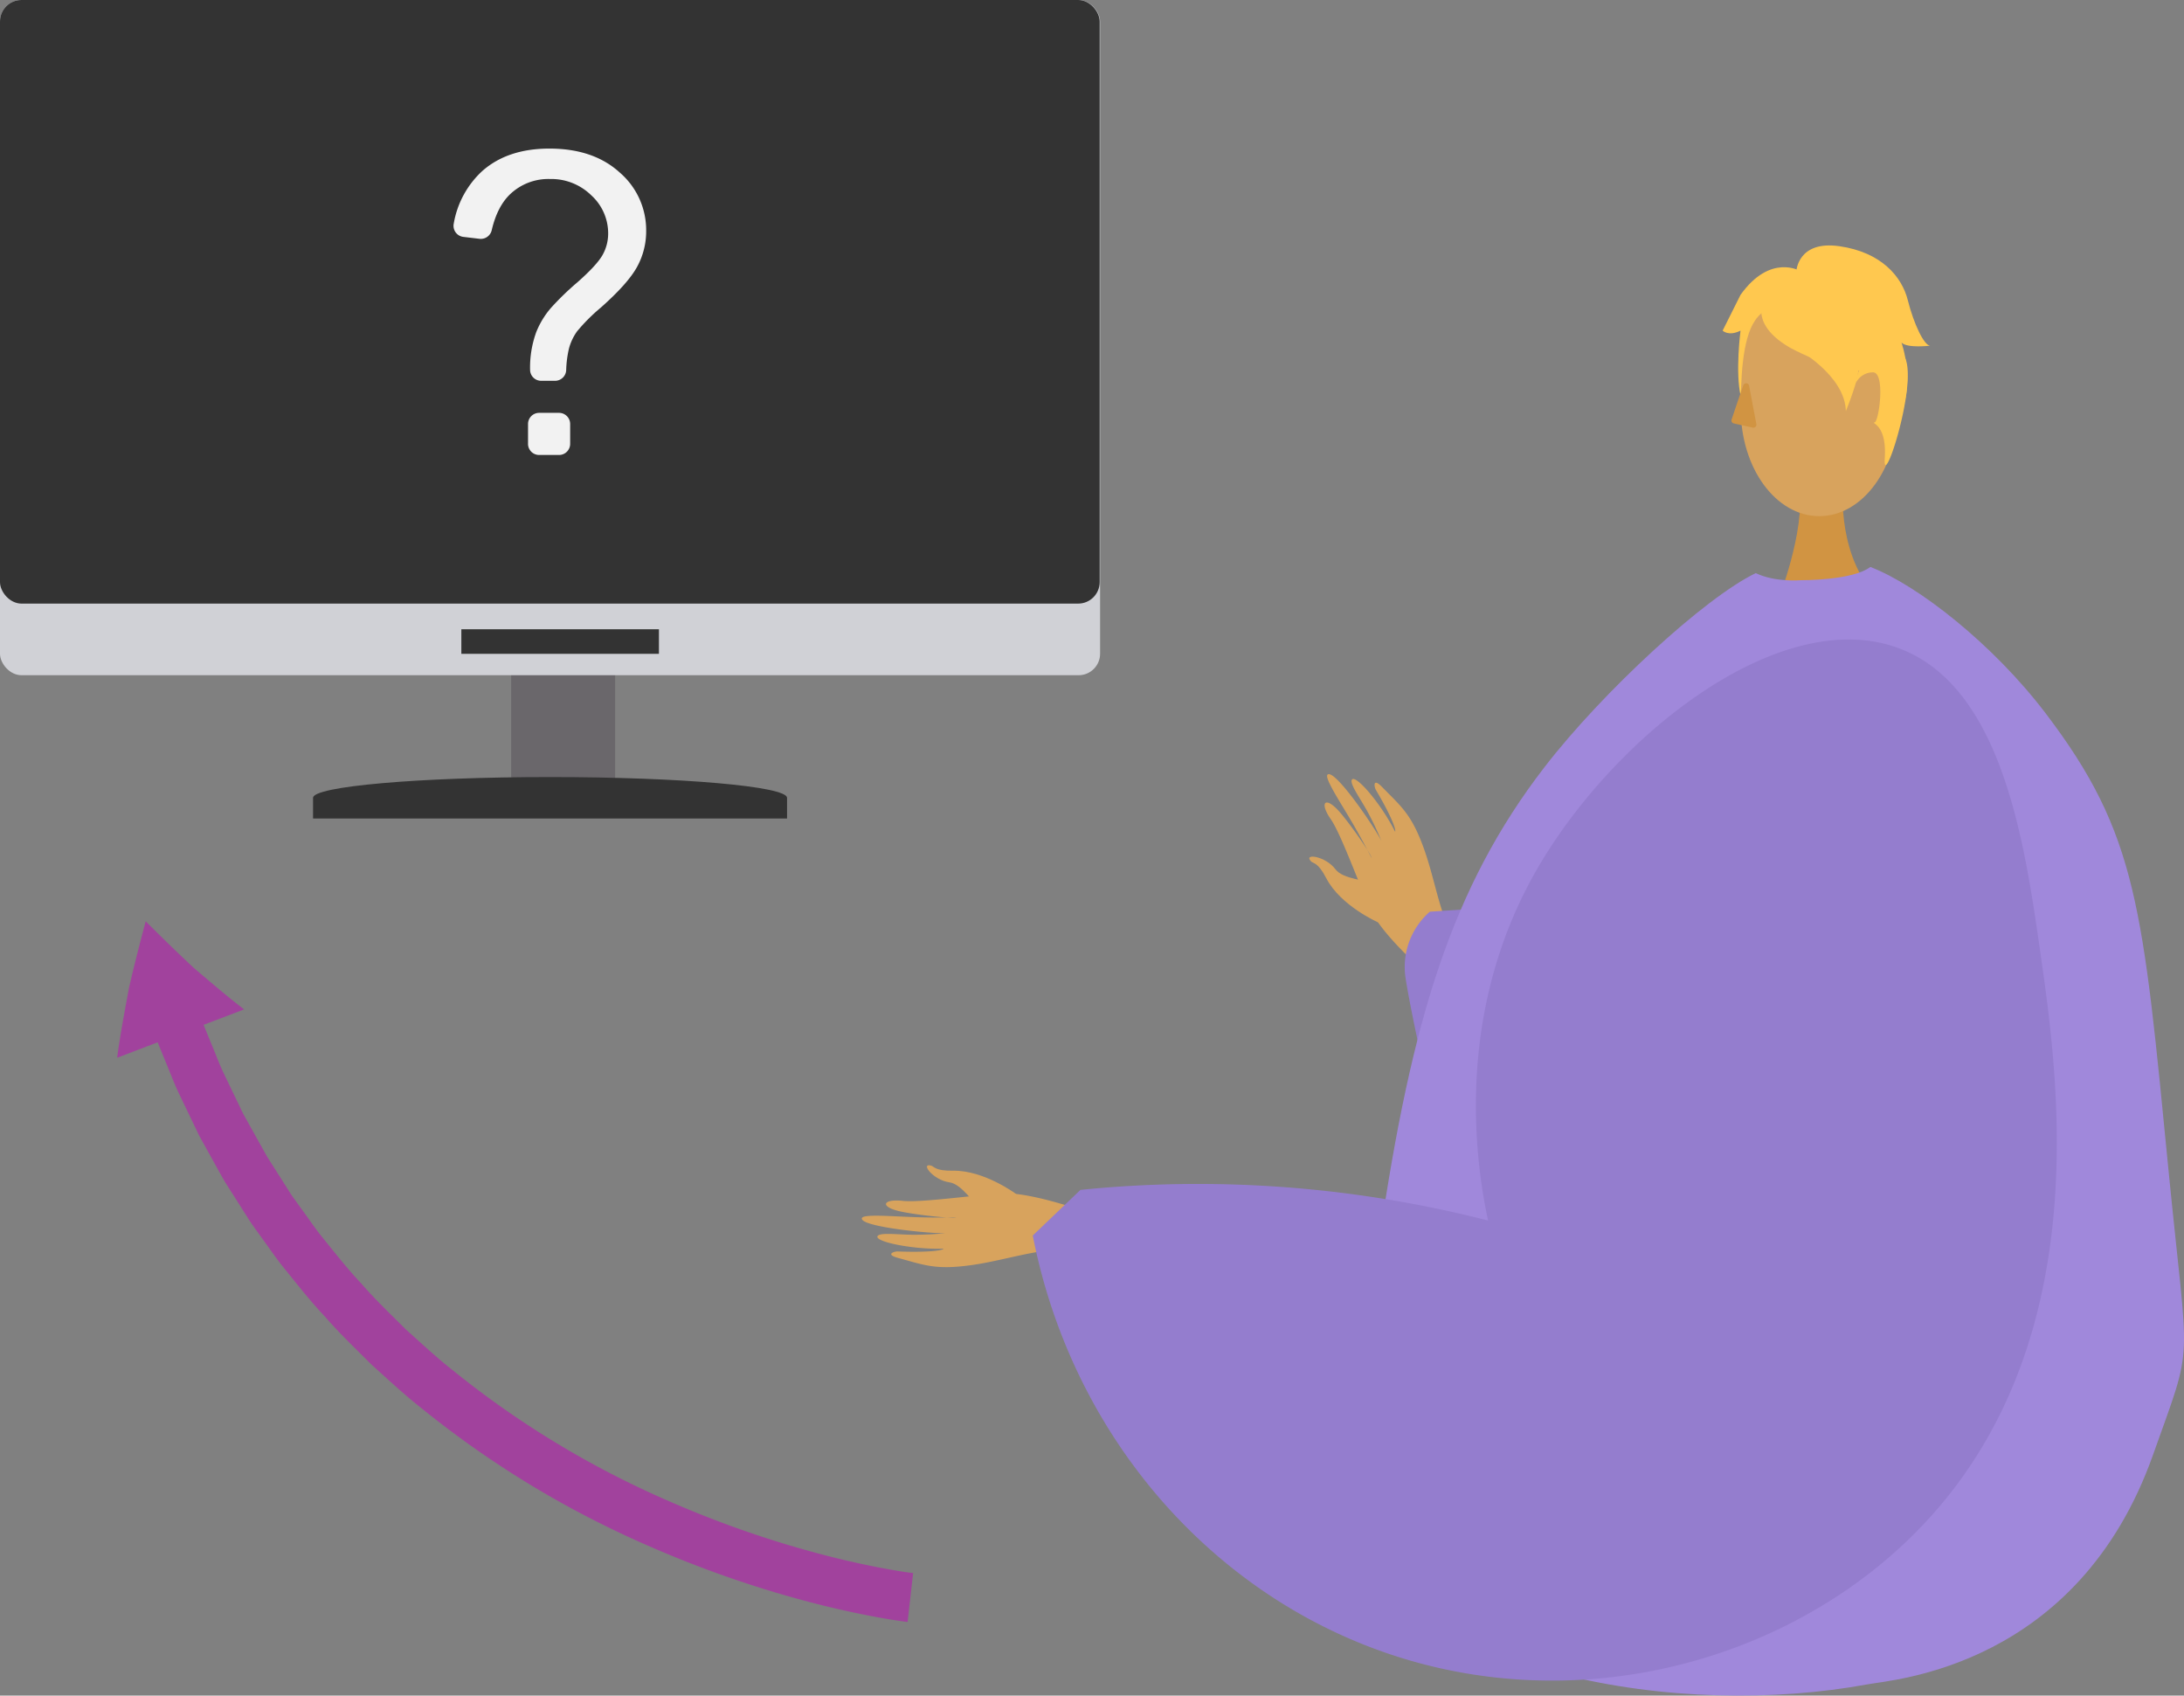 <svg xmlns="http://www.w3.org/2000/svg" width="528" height="409.841" viewBox="0 0 528 409.841"><rect x="0" y="0" width="528" height="409.841" fill="#808080" stroke="none"/><defs><style>.a{fill:#ffc84f;}.b{fill:#d19442;}.c,.d{fill:#d8a35d;}.d,.g{fill-rule:evenodd;}.e,.g{fill:#947dce;}.f{fill:#a088db;}.h{fill:#6a676b;}.i{fill:#d0d1d6;}.j{fill:#333;}.k{fill:#f2f2f2;}.l{fill:#a1429d;}</style></defs><g transform="translate(-860.305 -368.409)"><g transform="translate(1068.652 427.735)"><path class="a" d="M1212.588,421.058s-7.207-4.325-14.414,5.765l-4.324,8.648s1.441,1.442,4.324,0c0,0-1.313,10.156.064,15.888l4.26-17.329Z" transform="translate(-985.737 -414.876)"/><path class="b" d="M1220.28,463.791s-1.577,17.6,9.277,27.328-25.014,0-25.014,0,6.675-16.855,5.178-27.328S1220.28,463.791,1220.28,463.791Z" transform="translate(-983.079 -405.181)"/><path class="c" d="M1197.364,452.751c0,14.3,8.5,25.89,18.976,25.89s18.976-11.591,18.976-25.89-8.5-25.889-18.976-25.889c-5.465,0-12.064-.569-15.526,4.475C1197.636,435.965,1197.364,445.909,1197.364,452.751Z" transform="translate(-984.863 -413.209)"/><g transform="translate(217.447 4.613)"><path class="a" d="M1208.224,439.687s32.852,18.214,23.1-11.029C1224.58,408.424,1185.819,426.65,1208.224,439.687Z" transform="translate(-1201.326 -419.618)"/><path class="a" d="M1212.642,432.441s-20.66-10.818-2.385-11.638,25.353.943,23.729,35.484C1233.987,456.286,1228.677,428.81,1212.642,432.441Z" transform="translate(-1200.982 -419.358)"/></g><path class="a" d="M1208.117,422.193s.318-7.528,10.407-6.087,15.108,7.3,16.55,13.066,3.96,10.976,5.4,10.976c0,0-5.493.693-6.933-.748,0,0,3.741,10.366-1.013,18.875,0,0-1.87-13.11-9.077-14.551S1208.117,422.193,1208.117,422.193Z" transform="translate(-982.19 -415.923)"/><g transform="translate(108.192 127.795)"><path class="d" d="M1144.964,569.929c-.885-1.146-14.054-11.973-17.206-19.166s-7.108-18.2-9.516-21.654c-2.832-4.063-1.3-5.833,2.495-1.33,2.47,2.928,6.846,9.151,7.413,10.663.275.732-1.994-3.882-4.867-8.763-3.055-5.189-6.706-10.705-5.741-11.333,1.872-1.217,11.734,13.376,12.985,16.108a70.766,70.766,0,0,0-3.4-7.168c-1.737-3.169-4.268-6.621-3.773-7.629.779-1.587,7.112,5.775,10.449,12.487.282.042-.083-2.361-4.619-10.059-.456-.774-.763-3.027,1.467-.738,4.692,4.817,7.1,6.543,10.09,14.786,2.921,8.038,4.075,17.6,8.058,22.753Z" transform="translate(-1113.087 -518.274)"/><path class="d" d="M1130.438,550.119s-9.053-3.972-12.513-10.654c-2.056-3.973-3.144-3.5-3.712-4.108-1.883-2.009,3.54-1.259,5.9,1.912,1.92,2.577,7.7,2.456,9.377,3.829s5.425,5.912,5.128,7.453S1130.438,550.119,1130.438,550.119Z" transform="translate(-1113.823 -514.305)"/></g><path class="e" d="M1139.326,593.871s-5.263-22.666-6.831-32.789a17.739,17.739,0,0,1,5.881-16l13.719-.915Z" transform="translate(-1001.043 -384.044)"/><path class="f" d="M1131.084,640.395c7.726-52.656,17.412-84.774,39.934-113.932,13.984-18.1,38.693-40.905,51.01-46.81,4.751,2.285,10.939,1.707,10.939,1.707s12.446.114,16.762-3.2c11.514,4.419,29.676,18.686,42.336,35.321,22.357,29.379,23.508,46.936,29.792,110.937,4.815,49.036,6.209,40.153-3.772,68.31-18.2,51.336-62.645,54.337-69.087,55.526-44.538,8.216-110.008-1.367-130.275-40.865C1104.858,680.371,1117.582,732.412,1131.084,640.395Z" transform="translate(-1005.904 -400.451)"/><g transform="translate(0 222.328)"><path class="d" d="M1085.536,605.162c-1.425-.222-17.091-6.314-24.919-5.711s-19.408,2.244-23.58,1.791c-4.908-.533-5.774,1.527-.03,2.667,3.733.74,11.267,1.591,12.868,1.385.777-.1-4.36.08-10.011-.121-6.007-.214-12.58-.777-12.691.306-.217,2.1,17.263,3.757,20.263,3.573a75.237,75.237,0,0,1-7.923.383c-3.61-.025-7.836-.582-8.5.28-1.048,1.357,8.4,3.321,15.885,3.089.169.216-2.131.989-11.045.668-.9-.032-3.034.72.022,1.547,6.431,1.742,9.07,2.965,17.756,1.762,8.47-1.172,17.476-4.491,23.883-3.492Z" transform="translate(-1027.171 -592.638)"/><path class="d" d="M1061.325,600.926s-7.693-5.741-15.21-5.624c-4.47.071-4.555-1.044-5.353-1.244-2.649-.666.516,3.5,4.415,4.047,3.169.441,5.722,5.293,7.716,6.074s7.74,1.859,8.969.923S1061.325,600.926,1061.325,600.926Z" transform="translate(-1024.036 -593.987)"/></g><path class="g" d="M1170.351,632.649c-2.577-12.054-8.672-48.208,11.05-83.549,18.414-33,59.759-66.052,88.827-54.561,24.561,9.709,29.892,47.081,33.682,73.641,4.556,31.938,14.411,101.017-35.807,145.146-28.738,25.251-70.757,36.719-110.841,27.192-48.767-11.592-86.876-52.4-96.989-104.248l11.529-11.03a282.439,282.439,0,0,1,98.549,7.41Z" transform="translate(-1018.943 -396.959)"/><path class="b" d="M1198.43,443.08c-.927,2.621-2.279,6.635-2.837,8.3a.722.722,0,0,0,.536.934l4.582,1.008a.727.727,0,0,0,.87-.844l-1.756-9.278A.725.725,0,0,0,1198.43,443.08Z" transform="translate(-985.313 -409.292)"/><path class="a" d="M1208.117,435.861s11.8,6.445,11.975,15.157c0,0,3.621-8.786,2.962-10.773S1208.117,435.861,1208.117,435.861Z" transform="translate(-982.19 -410.967)"/><path class="a" d="M1219.62,444.5a4.608,4.608,0,0,1,4.234-2.635c2.96.174,1.394,11.807.347,12.088s2.992.282,2.44,8.644,7.785-17.229,5-24.034-5.526-2.272-8.661-.182S1219.62,444.5,1219.62,444.5Z" transform="translate(-979.331 -411.192)"/></g><g transform="translate(860.305 368.409)"><rect class="h" width="25.126" height="29.179" transform="translate(123.581 162.106)"/><rect class="i" width="265.956" height="163.206" rx="5.193"/><g transform="translate(75.682 187.82)"><path class="j" d="M920.919,528.855v-5c0-2.774,25.661-5.017,57.3-5.017s57.292,2.242,57.292,5.017v5Z" transform="translate(-920.919 -518.835)"/></g><g transform="translate(111.535 152.099)"><rect class="j" width="47.765" height="5.937"/></g><rect class="j" width="265.853" height="145.895" rx="5.193"/><g transform="translate(109.641 35.919)"><path class="k" d="M969.3,453.3a2.671,2.671,0,0,1-2.672-2.664v-.019a25,25,0,0,1,1.491-9.089,20.7,20.7,0,0,1,3.526-5.811,66.963,66.963,0,0,1,6.433-6.234q4.643-4.1,6.034-6.531a10.531,10.531,0,0,0,1.391-5.314,12.4,12.4,0,0,0-4.073-9.165,13.8,13.8,0,0,0-9.984-3.948,13.427,13.427,0,0,0-9.537,3.576q-3.2,2.989-4.554,8.789a2.706,2.706,0,0,1-2.945,2.091l-3.916-.466a2.693,2.693,0,0,1-2.32-3.218,22.4,22.4,0,0,1,6.906-12.711q6.134-5.413,16.217-5.414,10.677,0,17.036,5.812a18.36,18.36,0,0,1,6.358,14.055,17.805,17.805,0,0,1-2.235,8.791q-2.234,4.025-8.741,9.785A44.322,44.322,0,0,0,978,441.332a12.728,12.728,0,0,0-1.987,4.223,26.39,26.39,0,0,0-.658,5.19,2.7,2.7,0,0,1-2.687,2.558Zm-3.168,15.239v-4.8a2.691,2.691,0,0,1,2.691-2.691h4.8a2.691,2.691,0,0,1,2.692,2.691v4.8a2.691,2.691,0,0,1-2.692,2.691h-4.8A2.691,2.691,0,0,1,966.13,468.543Z" transform="translate(-948.117 -397.177)"/></g></g><g transform="translate(888.617 591.1)"><path class="l" d="M1075.42,704.307c-2.274-.285-4.894-.723-7.359-1.191-2.5-.463-5-.989-7.5-1.562-5-1.116-9.956-2.46-14.882-3.908a253.741,253.741,0,0,1-28.934-10.577,225.31,225.31,0,0,1-52.482-31.683c-4.035-3.149-7.752-6.659-11.566-10.06-3.594-3.626-7.327-7.121-10.66-10.991-3.517-3.706-6.631-7.754-9.858-11.708-1.568-2.01-3-4.125-4.509-6.182l-2.239-3.105c-.725-1.049-1.379-2.146-2.071-3.216l-4.108-6.46-3.734-6.685-1.862-3.346c-.609-1.123-1.12-2.3-1.684-3.44l-3.319-6.908c-1.089-2.31-1.964-4.72-2.959-7.075l-1.151-2.816-.658-1.611,9.8-3.727c-4.094-3.131-8.032-6.52-12.152-10.019-3.864-3.59-7.715-7.358-11.641-11.275-1.392,5.217-2.782,10.6-4.05,16.128-1.006,5.451-2.088,11.109-2.858,16.849l9.8-3.728.694,1.7,1.215,2.978c1.05,2.49,1.981,5.031,3.133,7.477l3.511,7.315c.6,1.212,1.142,2.452,1.787,3.642l1.97,3.55c1.322,2.362,2.615,4.741,3.963,7.086l4.356,6.857c.737,1.136,1.432,2.3,2.2,3.411l2.371,3.3c1.6,2.185,3.127,4.426,4.79,6.561,3.417,4.2,6.732,8.49,10.458,12.426,3.542,4.1,7.488,7.814,11.3,11.649,4.031,3.607,7.976,7.317,12.236,10.648a237.223,237.223,0,0,0,55.226,33.355,265.785,265.785,0,0,0,30.3,11.075c5.164,1.52,10.363,2.927,15.632,4.105q3.946.9,7.946,1.654c2.7.507,5.27.95,8.216,1.32Z" transform="translate(-882.98 -546.763)"/></g></g></svg>